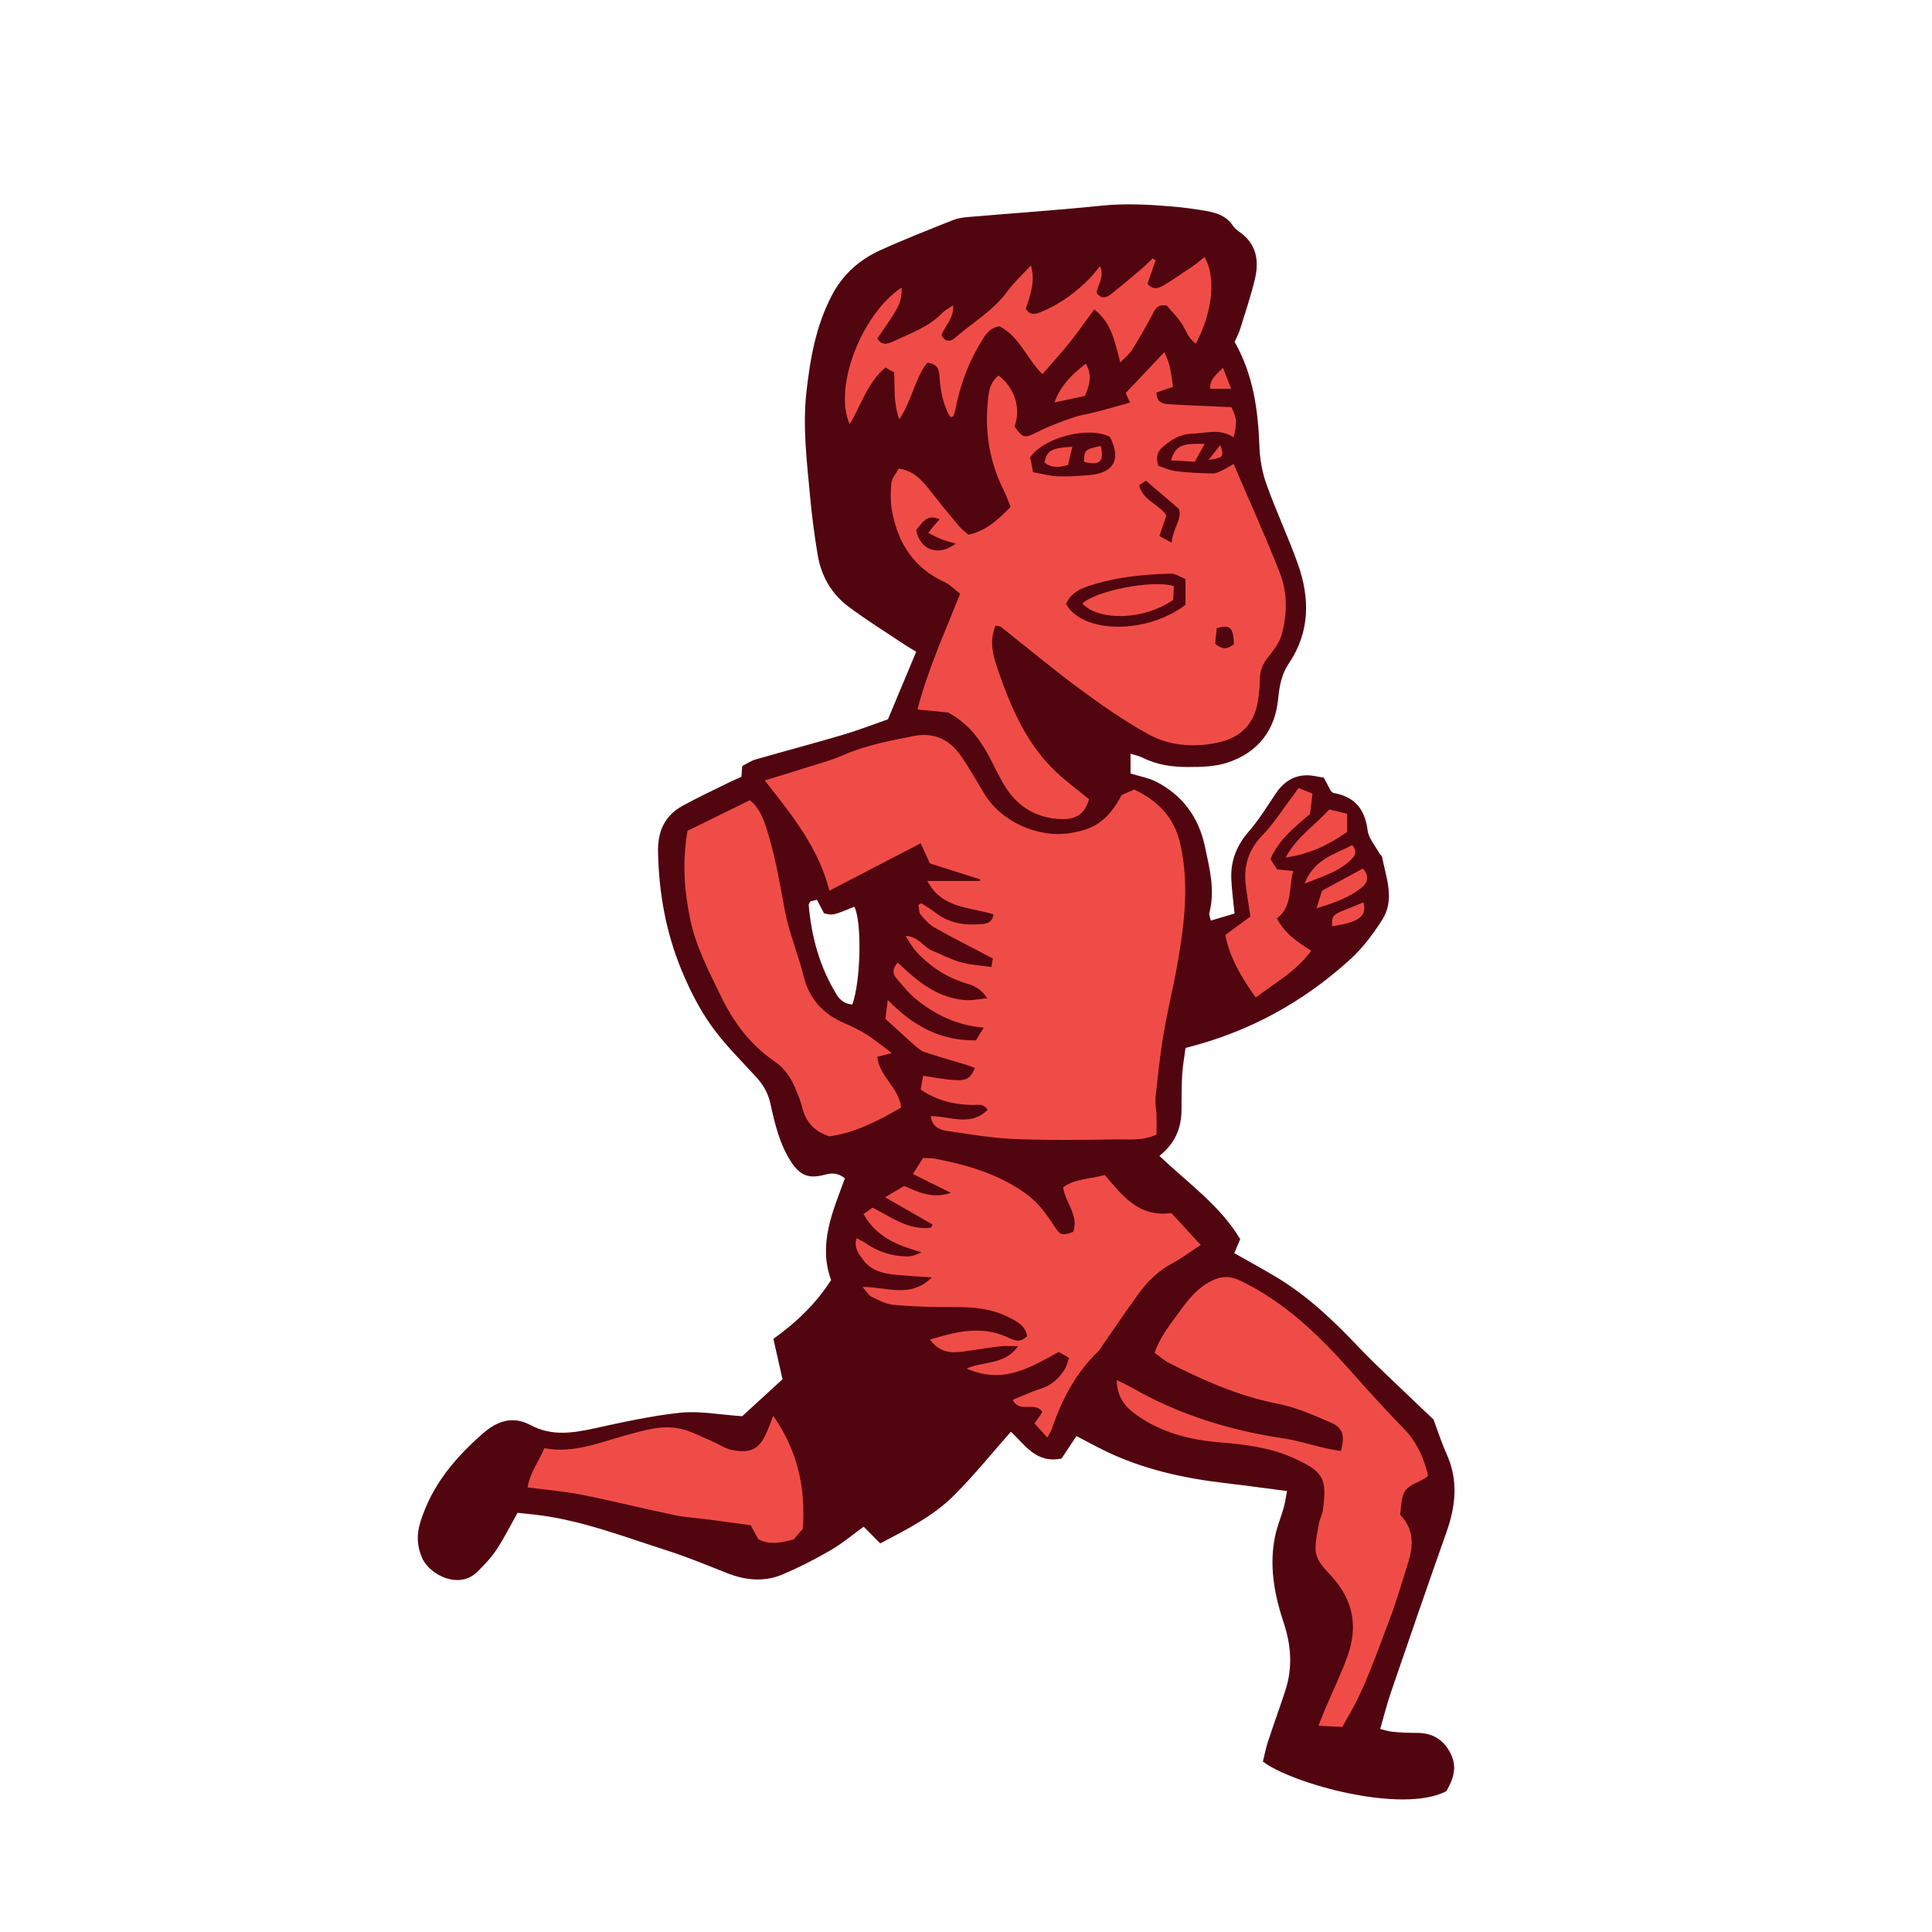 <svg version="1.1" id="svg" xmlns="http://www.w3.org/2000/svg" xmlns:xlink="http://www.w3.org/1999/xlink" x="0px" y="0px"
	 width="200px" height="200px" viewBox="0 0 200 200" enable-background="new 0 0 200 200" xml:space="preserve">
<path class="stroke" fill="#51050f"  fill-rule="evenodd" clip-rule="evenodd" d="M127.809,35.393c1.948,3.442,2.428,7.079,2.565,10.824
	c0.048,1.316,0.289,2.679,0.731,3.917c0.985,2.763,2.243,5.43,3.232,8.192c1.271,3.557,1.294,7.079-0.917,10.351
	c-0.754,1.117-0.979,2.358-1.104,3.655c-0.323,3.321-2.119,5.575-5.236,6.609c-1.285,0.428-2.74,0.461-4.119,0.461
	c-1.593-0.003-3.188-0.212-4.658-0.959c-0.352-0.18-0.758-0.253-1.271-0.418c0,0.759,0,1.394,0,2.048
	c0.936,0.291,1.871,0.443,2.673,0.857c2.729,1.41,4.387,3.687,5.026,6.688c0.482,2.267,1.075,4.531,0.461,6.878
	c-0.045,0.172,0.064,0.383,0.146,0.805c0.878-0.262,1.671-0.498,2.462-0.733c-0.129-1.354-0.303-2.521-0.338-3.693
	c-0.051-1.825,0.581-3.385,1.805-4.792c1.041-1.198,1.887-2.569,2.77-3.896c0.766-1.152,1.771-1.888,3.166-1.928
	c0.639-0.019,1.285,0.164,1.831,0.241c0.313,0.586,0.53,0.993,0.733,1.372c0.106,0.089,0.176,0.199,0.264,0.215
	c2.177,0.37,3.26,1.644,3.54,3.848c0.106,0.846,0.798,1.619,1.231,2.42c0.072,0.134,0.25,0.232,0.273,0.367
	c0.422,2.178,1.355,4.415-0.005,6.523c-0.94,1.459-2.013,2.904-3.289,4.064c-4.847,4.405-10.437,7.515-17.054,9.17
	c-0.113,0.88-0.289,1.823-0.348,2.773c-0.073,1.234-0.054,2.475-0.07,3.712c-0.021,1.848-0.674,3.41-2.286,4.689
	c2.937,2.812,6.278,5.124,8.362,8.625c-0.219,0.52-0.414,0.978-0.61,1.446c1.526,0.87,3.014,1.675,4.458,2.55
	c3.113,1.885,5.725,4.354,8.223,6.98c2.094,2.202,4.352,4.249,6.537,6.362c0.481,0.466,0.973,0.921,1.402,1.328
	c0.465,1.235,0.834,2.419,1.344,3.539c1.238,2.72,0.967,5.393,0.002,8.119c-1.959,5.532-3.863,11.084-5.768,16.635
	c-0.4,1.168-0.697,2.373-1.095,3.745c0.444,0.105,0.859,0.256,1.284,0.294c0.82,0.074,1.648,0.118,2.474,0.112
	c1.669-0.01,2.858,0.71,3.574,2.222c0.685,1.442,0.171,2.684-0.491,3.819c-4.611,2.387-16.004-0.795-18.984-3.072
	c0.158-0.627,0.298-1.366,0.529-2.075c0.577-1.76,1.214-3.501,1.789-5.262c0.767-2.341,0.621-4.658-0.152-6.987
	c-0.984-2.966-1.562-5.999-0.877-9.127c0.209-0.952,0.594-1.863,0.858-2.804c0.147-0.512,0.214-1.046,0.351-1.751
	c-2.24-0.289-4.271-0.571-6.307-0.808c-4.379-0.509-8.645-1.438-12.63-3.397c-0.96-0.472-1.901-0.984-2.864-1.484
	c-0.585,0.883-1.087,1.641-1.54,2.326c-2.669,0.54-3.792-1.445-5.247-2.776c-1.97,2.225-3.832,4.546-5.928,6.631
	c-2.129,2.117-4.822,3.47-7.595,4.931c-0.578-0.585-1.104-1.116-1.714-1.732c-1.114,0.806-2.209,1.731-3.428,2.44
	c-1.598,0.932-3.256,1.778-4.959,2.501c-1.889,0.802-3.824,0.624-5.729-0.126c-2.062-0.812-4.113-1.672-6.222-2.345
	c-4.51-1.438-8.946-3.174-13.7-3.718c-0.609-0.069-1.221-0.128-1.795-0.188c-0.748,1.33-1.385,2.62-2.172,3.808
	c-0.561,0.846-1.279,1.604-2.01,2.316c-1.905,1.86-4.947,0.278-5.699-1.462c-0.521-1.204-0.596-2.366-0.17-3.727
	c1.188-3.813,3.607-6.662,6.529-9.205c1.459-1.271,3.085-1.768,4.838-0.824c2.184,1.175,4.346,0.851,6.607,0.358
	c2.963-0.646,5.943-1.313,8.953-1.628c1.963-0.204,3.99,0.204,6.381,0.365c1.234-1.132,2.738-2.511,4.175-3.826
	c-0.329-1.447-0.62-2.737-0.948-4.184c2.363-1.68,4.395-3.621,5.977-6.087c-1.363-3.699,0.168-7.103,1.43-10.529
	c-0.686-0.558-1.324-0.582-2.074-0.377c-1.671,0.456-2.596,0.084-3.535-1.391c-1.16-1.814-1.649-3.888-2.098-5.95
	c-0.241-1.115-0.754-1.982-1.508-2.802c-1.605-1.744-3.311-3.428-4.668-5.353c-1.234-1.747-2.219-3.717-3.038-5.701
	c-1.609-3.887-2.337-7.98-2.425-12.197c-0.046-2.102,0.662-3.753,2.516-4.779c1.527-0.849,3.122-1.584,4.689-2.361
	c0.46-0.228,0.934-0.432,1.426-0.659c0.025-0.326,0.049-0.623,0.086-1.11c0.398-0.201,0.861-0.53,1.376-0.679
	c3.021-0.874,6.061-1.676,9.075-2.564c1.48-0.435,2.92-1.001,4.633-1.597c0.928-2.217,1.913-4.574,2.926-6.993
	c-0.502-0.304-0.852-0.499-1.184-0.722c-1.967-1.317-3.988-2.562-5.875-3.986c-1.744-1.318-2.789-3.175-3.146-5.341
	c-0.327-1.981-0.593-3.977-0.777-5.975c-0.328-3.593-0.783-7.197-0.389-10.803c0.38-3.485,0.992-6.939,2.656-10.099
	c1.122-2.132,2.847-3.666,5.004-4.644c2.48-1.126,5.024-2.115,7.556-3.129c0.47-0.188,1.003-0.257,1.515-0.301
	c4.619-0.395,9.246-0.708,13.857-1.181c2.432-0.249,4.832-0.114,7.242,0.086c1.23,0.103,2.457,0.267,3.672,0.486
	c1.021,0.184,1.99,0.527,2.623,1.464c0.168,0.252,0.405,0.48,0.657,0.65c1.804,1.223,2.114,2.982,1.651,4.916
	c-0.416,1.748-0.997,3.458-1.529,5.177C128.245,34.509,128.017,34.919,127.809,35.393z M83.878,93.317
	c-0.084,0.184-0.168,0.279-0.16,0.366c0.279,3.319,1.15,6.46,2.912,9.311c0.351,0.568,0.889,0.957,1.602,0.991
	c0.889-2.414,1.001-8.657,0.203-10.12c-2.229,0.912-2.229,0.912-3.141,0.673c-0.231-0.445-0.461-0.889-0.723-1.393
	C84.282,93.217,84.05,93.274,83.878,93.317z"/>
<path fill-rule="evenodd" clip-rule="evenodd" fill="#f04c47" class="fill" d="M116.114,82.299c0.384-0.166,0.803-0.35,1.305-0.567
	c2.414,1.158,4.141,2.854,4.765,5.634c0.917,4.08,0.446,8.105-0.245,12.129c-0.436,2.538-1.066,5.041-1.492,7.579
	c-0.367,2.184-0.594,4.391-0.83,6.593c-0.062,0.552,0.084,1.124,0.102,1.687c0.021,0.705,0.005,1.411,0.005,2.098
	c-1.476,0.679-2.894,0.476-4.259,0.498c-3.506,0.056-7.02,0.102-10.521-0.043c-2.305-0.096-4.598-0.505-6.888-0.826
	c-0.821-0.115-1.554-0.455-1.71-1.54c2-0.004,4.098,1.13,5.896-0.655c-0.441-0.696-1.046-0.492-1.57-0.501
	c-1.891-0.035-3.666-0.437-5.367-1.595c0.091-0.486,0.178-0.958,0.264-1.427c4.371,0.728,4.695,0.683,5.355-0.799
	c-0.271-0.104-0.529-0.226-0.799-0.308c-1.476-0.448-2.965-0.856-4.424-1.35c-0.42-0.142-0.783-0.492-1.128-0.795
	c-0.917-0.805-1.812-1.636-2.917-2.643c0.045-0.352,0.125-0.974,0.249-1.948c2.632,2.688,5.444,4.239,9.12,4.177
	c0.213-0.345,0.457-0.744,0.807-1.314c-2.783-0.238-4.973-1.329-6.923-2.88c-0.794-0.633-1.446-1.454-2.114-2.23
	c-0.415-0.482-0.418-1.028,0.145-1.629c0.371,0.346,0.727,0.687,1.094,1.016c1.729,1.537,3.627,2.745,6.016,2.874
	c0.633,0.033,1.271-0.112,2.156-0.2c-0.656-0.958-1.312-1.283-2.119-1.517c-2.074-0.603-3.829-1.765-5.283-3.358
	c-0.367-0.406-0.623-0.917-1.062-1.577c1.368,0.065,1.852,1.158,2.738,1.525c1,0.412,1.971,0.92,3.002,1.21
	c0.977,0.275,2.018,0.321,3.152,0.485c0.066-0.392,0.125-0.756,0.146-0.879c-2.11-1.109-4.079-2.1-5.999-3.179
	c-0.568-0.317-1.047-0.841-1.468-1.351c-0.196-0.241-0.163-0.674-0.236-1.019c0.101-0.057,0.202-0.113,0.303-0.169
	c0.502,0.334,1.024,0.642,1.501,1.008c1.451,1.108,3.103,1.312,4.845,1.139c0.528-0.052,1.006-0.212,1.122-0.998
	c-2.42-0.767-5.367-0.581-6.846-3.456c1.902,0,3.665,0,5.426,0c0.018-0.054,0.035-0.105,0.054-0.157
	c-1.775-0.566-3.552-1.132-5.228-1.665c-0.354-0.782-0.622-1.376-0.94-2.083c-3.157,1.64-6.206,3.225-9.454,4.911
	c-1.119-4.425-3.838-7.794-6.695-11.413c1.527-0.471,2.791-0.847,4.044-1.248c1.368-0.438,2.774-0.801,4.086-1.374
	c2.343-1.024,4.825-1.486,7.296-1.978c1.955-0.39,3.604,0.285,4.757,1.887c0.929,1.293,1.704,2.699,2.529,4.066
	c1.759,2.925,5.554,4.614,8.875,4.104C113.13,85.879,114.639,85.081,116.114,82.299z"/>
<path fill-rule="evenodd" clip-rule="evenodd" fill="#f04c47" class="fill" d="M103.061,64.774c-0.724,1.677-0.212,3.25,0.296,4.723
	c1.338,3.866,2.965,7.606,6.036,10.477c1.048,0.978,2.21,1.832,3.343,2.761c-0.402,1.434-1.268,2.115-2.863,2.06
	c-2.426-0.083-4.365-1.156-5.696-3.178c-0.706-1.072-1.224-2.267-1.835-3.401c-0.97-1.795-2.184-3.368-4.191-4.46
	c-0.885-0.086-1.952-0.189-3.178-0.308c1.075-4.118,2.811-7.939,4.423-11.982c-0.548-0.414-1.048-0.949-1.665-1.233
	c-3.08-1.417-4.705-3.919-5.351-7.121c-0.199-0.988-0.21-2.043-0.117-3.049c0.051-0.545,0.505-1.051,0.767-1.556
	c1.537,0.228,2.348,1.135,3.121,2.119c1.018,1.295,2.061,2.572,3.119,3.836c0.286,0.342,0.666,0.607,0.979,0.89
	c1.878-0.396,3.077-1.581,4.368-2.875c-0.229-0.561-0.423-1.138-0.692-1.677c-1.397-2.793-1.957-5.749-1.698-8.851
	c0.092-1.111,0.129-2.283,1.141-3.07c1.676,1.237,2.354,3.43,1.653,5.257c0.84,1.245,1.08,1.239,2.325,0.605
	c1.183-0.602,2.439-1.067,3.695-1.504c0.824-0.287,1.705-0.401,2.554-0.623c1.096-0.287,2.185-0.603,3.384-0.936
	c-0.166-0.377-0.319-0.719-0.445-1c1.313-1.388,2.609-2.756,3.991-4.217c0.599,1.086,0.733,2.32,0.904,3.582
	c-0.64,0.221-1.196,0.413-1.72,0.594c0.018,0.863,0.469,1.139,1.101,1.188c0.82,0.063,1.642,0.1,2.464,0.139
	c1.431,0.068,2.861,0.129,4.207,0.189c0.586,1.293,0.599,1.509,0.219,3.12c-1.385-0.952-2.865-0.419-4.33-0.375
	c-1.212,0.037-2.155,0.639-3.026,1.39c-0.501,0.432-0.736,0.983-0.442,1.923c0.516,0.166,1.161,0.484,1.838,0.567
	c1.275,0.156,2.566,0.215,3.854,0.231c0.373,0.005,0.762-0.246,1.123-0.419c0.361-0.173,0.697-0.396,0.982-0.561
	c1.631,3.809,3.314,7.507,4.792,11.285c0.803,2.048,0.772,4.273,0.185,6.395c-0.236,0.852-0.857,1.631-1.424,2.349
	c-0.541,0.686-0.834,1.387-0.827,2.257c0.005,0.616-0.078,1.235-0.145,1.85c-0.282,2.562-1.671,4.167-4.204,4.706
	c-2.494,0.53-5.011,0.352-7.227-0.877c-2.465-1.369-4.807-2.993-7.08-4.673c-2.776-2.05-5.423-4.275-8.135-6.412
	C103.498,64.802,103.267,64.818,103.061,64.774z M122.722,59.939c-0.532-0.203-1.045-0.575-1.544-0.56
	c-2.89,0.087-5.763,0.367-8.529,1.297c-0.991,0.334-1.876,0.838-2.292,1.85c1.705,3.077,8.307,3.167,12.365,0.088
	C122.722,61.866,122.722,60.977,122.722,59.939z M106.642,47.337c0.074,0.382,0.168,0.868,0.301,1.544
	c0.874,0.154,1.709,0.394,2.553,0.429c1.072,0.046,2.152-0.043,3.225-0.126c2.596-0.202,3.373-1.631,2.176-3.959
	C112.749,44.099,108.117,45.226,106.642,47.337z M121.292,56.177c0.115-1.476,1.108-2.439,0.748-3.495
	c-1.221-1.045-2.269-1.942-3.412-2.921c-0.196,0.129-0.464,0.305-0.708,0.466c0.394,1.613,2.048,1.943,2.823,3.127
	c-0.229,0.677-0.454,1.347-0.722,2.141C120.396,55.697,120.716,55.868,121.292,56.177z M98.941,56.278
	c-0.586-0.177-1.048-0.289-1.491-0.46c-0.428-0.167-0.836-0.395-1.357-0.646c0.296-0.385,0.439-0.583,0.597-0.77
	c0.181-0.213,0.372-0.416,0.589-0.655c-1.053-0.394-1.463-0.188-2.432,1.12C95.216,56.912,97.095,57.67,98.941,56.278z
	 M127.74,66.672c-0.084-1.743-0.372-2.023-1.784-1.657c-0.053,0.531-0.111,1.111-0.16,1.608
	C126.511,67.272,127.088,67.249,127.74,66.672z"/>
<path fill-rule="evenodd" clip-rule="evenodd" fill="#f04c47" class="fill" d="M100.062,141.665c1.857-0.789,3.91-0.337,5.332-2.305
	c-0.838,0-1.371-0.054-1.891,0.01c-1.278,0.157-2.553,0.373-3.828,0.551c-1.269,0.179-2.445,0.061-3.4-1.25
	c2.676-0.808,5.225-1.453,7.883-0.302c0.696,0.302,1.402,0.775,2.169-0.062c-0.173-1.083-1.083-1.534-1.921-1.957
	c-1.791-0.903-3.732-1.058-5.721-1.041c-2.057,0.016-4.119-0.055-6.168-0.229c-0.787-0.068-1.562-0.487-2.299-0.839
	c-0.307-0.146-0.502-0.535-0.926-1.019c2.557-0.003,4.973,1.215,7.172-0.985c-1.474-0.106-2.68-0.165-3.877-0.288
	c-1.256-0.129-2.455-0.454-3.252-1.543c-0.443-0.606-0.964-1.224-0.666-2.229c0.36,0.196,0.666,0.328,0.932,0.515
	c1.264,0.883,2.678,1.329,4.201,1.378c0.519,0.017,1.047-0.167,1.599-0.44c-2.438-0.685-4.673-1.54-6.01-3.953
	c0.379-0.264,0.653-0.455,0.946-0.659c1.955,1,3.751,2.377,6.049,2.068c0.053-0.107,0.104-0.215,0.156-0.323
	c-1.514-0.871-3.029-1.741-4.915-2.824c0.774-0.458,1.298-0.769,1.97-1.167c1.332,0.569,2.926,1.391,4.835,0.708
	c-1.251-0.621-2.499-1.241-3.925-1.949c0.41-0.648,0.725-1.144,1.054-1.663c0.491,0.033,0.903,0.015,1.298,0.092
	c3.311,0.642,6.498,1.579,9.297,3.574c1.297,0.924,2.186,2.163,3.029,3.464c0.578,0.889,0.769,0.93,1.915,0.526
	c0.603-1.707-0.806-2.987-1.05-4.627c1.262-0.879,2.787-0.844,4.313-1.258c1.778,2.03,3.403,4.402,6.898,3.936
	c0.896,0.973,1.89,2.054,3.036,3.301c-1.1,0.718-1.99,1.394-2.965,1.917c-1.402,0.753-2.507,1.815-3.424,3.073
	c-1.273,1.746-2.479,3.544-3.714,5.319c-0.177,0.253-0.325,0.538-0.544,0.748c-2.326,2.241-3.758,5.008-4.778,8.023
	c-0.077,0.229-0.228,0.435-0.454,0.855c-0.494-0.543-0.889-0.974-1.323-1.453c0.293-0.423,0.544-0.787,0.812-1.171
	c-0.727-1.191-2.328,0.171-3.082-1.273c0.986-0.396,1.938-0.851,2.936-1.163c1.107-0.347,1.869-1.063,2.457-1.997
	c0.207-0.328,0.286-0.738,0.452-1.19c-0.427-0.243-0.762-0.434-1.071-0.61C106.655,141.561,103.832,143.356,100.062,141.665z"/>
<path fill-rule="evenodd" clip-rule="evenodd" fill="#f04c47" class="fill" d="M115.608,142.867c0.711,0.36,1.256,0.609,1.775,0.904
	c4.816,2.73,10.005,4.312,15.463,5.125c1.466,0.219,2.895,0.682,4.344,1.017c0.533,0.124,1.078,0.203,1.602,0.3
	c0.461-1.542,0.244-2.402-0.989-2.933c-1.786-0.769-3.61-1.588-5.503-1.956c-4.006-0.777-7.654-2.395-11.246-4.209
	c-0.537-0.271-0.997-0.693-1.532-1.072c0.554-1.632,1.569-2.862,2.494-4.144c0.935-1.294,1.874-2.542,3.386-3.295
	c1.083-0.541,1.967-0.528,3.053-0.001c4.508,2.189,8.023,5.555,11.295,9.242c1.814,2.043,3.643,4.078,5.556,6.028
	c1.36,1.387,2.085,3.031,2.532,4.896c-0.818,0.771-2.229,0.81-2.605,2.044c-0.189,0.623-0.197,1.3-0.294,1.998
	c1.501,1.524,1.374,3.275,0.794,5.08c-0.631,1.959-1.187,3.95-1.926,5.868c-1.316,3.407-2.447,6.898-4.324,10.065
	c-0.158,0.265-0.295,0.542-0.512,0.944c-0.709-0.034-1.458-0.069-2.489-0.118c0.278-0.693,0.47-1.188,0.677-1.676
	c0.783-1.847,1.658-3.66,2.34-5.543c1.092-3.008,0.594-5.758-1.591-8.181c-0.782-0.869-1.747-1.712-1.726-3.018
	c0.017-0.855,0.205-1.712,0.363-2.559c0.084-0.45,0.33-0.873,0.396-1.322c0.477-3.328,0.033-4.032-3.047-5.419
	c-2.45-1.102-5.039-1.413-7.67-1.625c-3.074-0.248-5.996-1.003-8.559-2.819C116.495,145.659,115.632,144.649,115.608,142.867z"/>
<path fill-rule="evenodd" clip-rule="evenodd" fill="#f04c47" class="fill" d="M71.171,86.004c2.201-1.08,4.315-2.119,6.461-3.17
	c0.969,0.797,1.375,1.857,1.717,2.925c0.876,2.753,1.365,5.59,1.885,8.431c0.422,2.317,1.375,4.532,1.944,6.829
	c0.598,2.411,2.044,3.969,4.276,4.918c0.806,0.342,1.594,0.742,2.332,1.209c0.807,0.51,1.543,1.129,2.535,1.868
	c-0.707,0.184-1.068,0.276-1.506,0.39c0.205,2.044,2.236,3.14,2.469,5.253c-2.34,1.333-4.757,2.63-7.427,2.971
	c-1.61-0.507-2.44-1.516-2.81-2.981c-0.174-0.696-0.453-1.37-0.734-2.033c-0.469-1.11-1.143-2.068-2.16-2.764
	c-2.494-1.706-4.226-4.033-5.527-6.73c-1.231-2.554-2.559-5.067-3.154-7.869C70.835,92.265,70.616,89.263,71.171,86.004z"/>
<path fill-rule="evenodd" clip-rule="evenodd" fill="#f04c47" class="fill" d="M80.047,146.566c2.577,3.706,3.359,7.531,3.056,11.7
	c-0.322,0.377-0.653,0.762-0.932,1.086c-1.252,0.331-2.402,0.628-3.654,0c-0.205-0.367-0.451-0.812-0.812-1.461
	c-1.342-0.183-2.809-0.387-4.276-0.58c-1.22-0.161-2.461-0.226-3.661-0.477c-3.172-0.661-6.318-1.454-9.496-2.087
	c-1.805-0.36-3.653-0.507-5.652-0.773c0.211-1.46,1.137-2.648,1.738-4.059c3.049,0.578,5.773-0.62,8.59-1.381
	c1.826-0.494,3.708-1.074,5.619-0.599c1.123,0.279,2.175,0.854,3.252,1.313c0.652,0.277,1.268,0.724,1.943,0.854
	c2.059,0.398,2.934-0.136,3.711-2.075C79.622,147.656,79.767,147.28,80.047,146.566z"/>
<path fill-rule="evenodd" clip-rule="evenodd" fill="#f04c47" class="fill" d="M113.275,32.028c-0.899,1.217-1.694,2.364-2.565,3.451
	c-0.863,1.08-1.804,2.099-2.801,3.25c-1.645-1.616-2.376-3.913-4.446-4.955c-1.159,0.189-1.597,1.104-2.089,1.934
	c-1.25,2.105-2.037,4.385-2.494,6.785c-0.036,0.197-0.122,0.388-0.195,0.577c-0.012,0.03-0.086,0.036-0.305,0.116
	c-0.743-1.223-0.988-2.601-1.11-4.016c-0.062-0.727-0.044-1.491-1.28-1.621c-1.293,1.599-1.552,3.855-2.885,5.85
	c-0.65-1.69-0.45-3.225-0.542-4.849c-0.229-0.13-0.521-0.294-0.896-0.505c-1.889,1.575-2.511,3.896-3.708,5.855
	c-1.712-3.734,1.222-11.409,5.388-14.137c-0.056,1.669-0.114,1.792-2.527,5.268c0.379,0.674,0.93,0.649,1.547,0.356
	c1.811-0.857,3.742-1.495,5.187-2.996c0.276-0.287,0.659-0.471,1.107-0.781c0.112,1.328-0.855,2.121-1.198,3.094
	c0.422,0.778,0.959,0.653,1.438,0.24c1.826-1.579,3.951-2.812,5.414-4.818c0.654-0.896,1.492-1.659,2.404-2.655
	c0.486,1.748-0.094,3.118-0.524,4.484c0.451,0.773,1.042,0.563,1.628,0.318c1.93-0.811,3.588-2.019,5.039-3.517
	c0.318-0.327,0.588-0.699,1.017-1.213c0.494,1.205-0.299,1.965-0.352,2.793c0.487,0.643,1.017,0.493,1.499,0.107
	c1.082-0.866,2.141-1.763,3.199-2.659c0.381-0.323,0.73-0.684,1.096-1.028c0.105,0.058,0.208,0.115,0.312,0.173
	c-0.286,0.829-0.571,1.659-0.848,2.452c0.593,0.689,1.199,0.446,1.725,0.128c1.054-0.639,2.07-1.339,3.088-2.035
	c0.376-0.256,0.712-0.572,1.072-0.867c1.24,1.976,0.875,5.677-0.875,8.96c-0.779-0.5-1.002-1.354-1.455-2.052
	c-0.466-0.722-1.098-1.338-1.562-1.886c-0.999-0.156-1.214,0.403-1.516,0.983c-0.638,1.229-1.335,2.428-2.071,3.6
	c-0.28,0.452-0.733,0.798-1.218,1.307C115.4,35.449,115.132,33.463,113.275,32.028z"/>
<path fill-rule="evenodd" clip-rule="evenodd" fill="#f04c47" class="fill" d="M135.616,84.255c-1.58,1.354-3.215,2.629-4.104,4.672
	c0.242,0.376,0.481,0.746,0.692,1.074c0.627,0.062,1.13,0.112,1.675,0.167c-0.497,1.727-0.049,3.675-1.695,4.899
	c0.818,1.574,2.092,2.437,3.555,3.349c-1.529,2.099-3.677,3.304-5.748,4.84c-1.513-2.113-2.72-4.186-3.143-6.47
	c1.044-0.768,1.852-1.361,2.592-1.905c-0.177-1.199-0.348-2.212-0.473-3.231c-0.246-2.007,0.275-3.713,1.742-5.208
	c1.072-1.094,1.903-2.424,2.838-3.652c0.275-0.36,0.533-0.732,0.882-1.213c0.515,0.207,0.958,0.385,1.437,0.576
	C135.779,82.881,135.708,83.482,135.616,84.255z"/>
<path fill-rule="evenodd" clip-rule="evenodd" fill="#f04c47" class="fill" d="M139.456,84.241c0,0.714,0,1.259,0,1.871
	c-1.881,1.321-3.829,2.302-6.365,2.658c1.193-2.191,3.025-3.317,4.513-4.977C138.205,83.937,138.813,84.085,139.456,84.241z"/>
<path fill-rule="evenodd" clip-rule="evenodd" fill="#f04c47" class="fill" d="M141.083,89.913c0.631,0.682,0.566,1.393-0.055,1.906
	c-1.267,1.051-2.785,1.613-4.74,2.202c0.281-0.905,0.449-1.445,0.559-1.806C138.378,91.383,139.716,90.656,141.083,89.913z"/>
<path fill-rule="evenodd" clip-rule="evenodd" fill="#f04c47" class="fill" d="M112.313,40.989c-0.973,0.207-1.96,0.415-3.157,0.668
	c0.681-1.821,1.853-2.934,3.243-4.003C113.104,38.829,112.794,39.861,112.313,40.989z"/>
<path fill-rule="evenodd" clip-rule="evenodd" fill="#f04c47" class="fill" d="M139.987,87.483c0.635,0.798,0.185,1.206-0.226,1.596
	c-1.259,1.197-2.87,1.653-4.705,2.389C136.026,88.932,138.142,88.454,139.987,87.483z"/>
<path fill-rule="evenodd" clip-rule="evenodd" fill="#f04c47" class="fill" d="M137.896,95.881c-0.051-1.476,0.23-1.165,3.252-2.48
	C141.52,94.841,140.706,95.477,137.896,95.881z"/>
<path fill-rule="evenodd" clip-rule="evenodd" fill="#f04c47" class="fill" d="M124.703,45.952c-0.359,0.655-0.646,1.177-1.017,1.85
	c-0.762-0.047-1.595-0.097-2.471-0.149C121.732,46.137,122.259,45.886,124.703,45.952z"/>
<path fill-rule="evenodd" clip-rule="evenodd" fill="#f04c47" class="fill" d="M126.601,38.069c0.321,0.829,0.553,1.426,0.844,2.182
	c-0.817,0-1.455,0-2.163,0C125.221,39.238,125.896,38.807,126.601,38.069z"/>
<path fill-rule="evenodd" clip-rule="evenodd" fill="#f04c47" class="fill" d="M126.335,46.064c0.383,1.257,0.348,1.294-1.23,1.548
	C125.605,46.982,125.97,46.523,126.335,46.064z"/>
<path fill-rule="evenodd" clip-rule="evenodd" fill="#f04c47" class="fill" d="M112.044,62.488c1.287-1.307,7.207-2.502,9.473-1.818
	c-0.023,0.479-0.049,1.005-0.071,1.428C118.468,64.186,113.835,64.333,112.044,62.488z"/>
<path fill-rule="evenodd" clip-rule="evenodd" fill="#f04c47" class="fill" d="M108.114,47.869c0.285-1.25,0.695-1.485,2.889-1.622
	c-0.148,0.642-0.29,1.249-0.438,1.888C109.685,48.392,108.864,48.481,108.114,47.869z"/>
<path fill-rule="evenodd" clip-rule="evenodd" fill="#f04c47" class="fill" d="M113.943,46.157c0.402,1.626-0.108,2.08-1.726,1.651
	C112.261,46.553,112.261,46.553,113.943,46.157z"/>
</svg>

